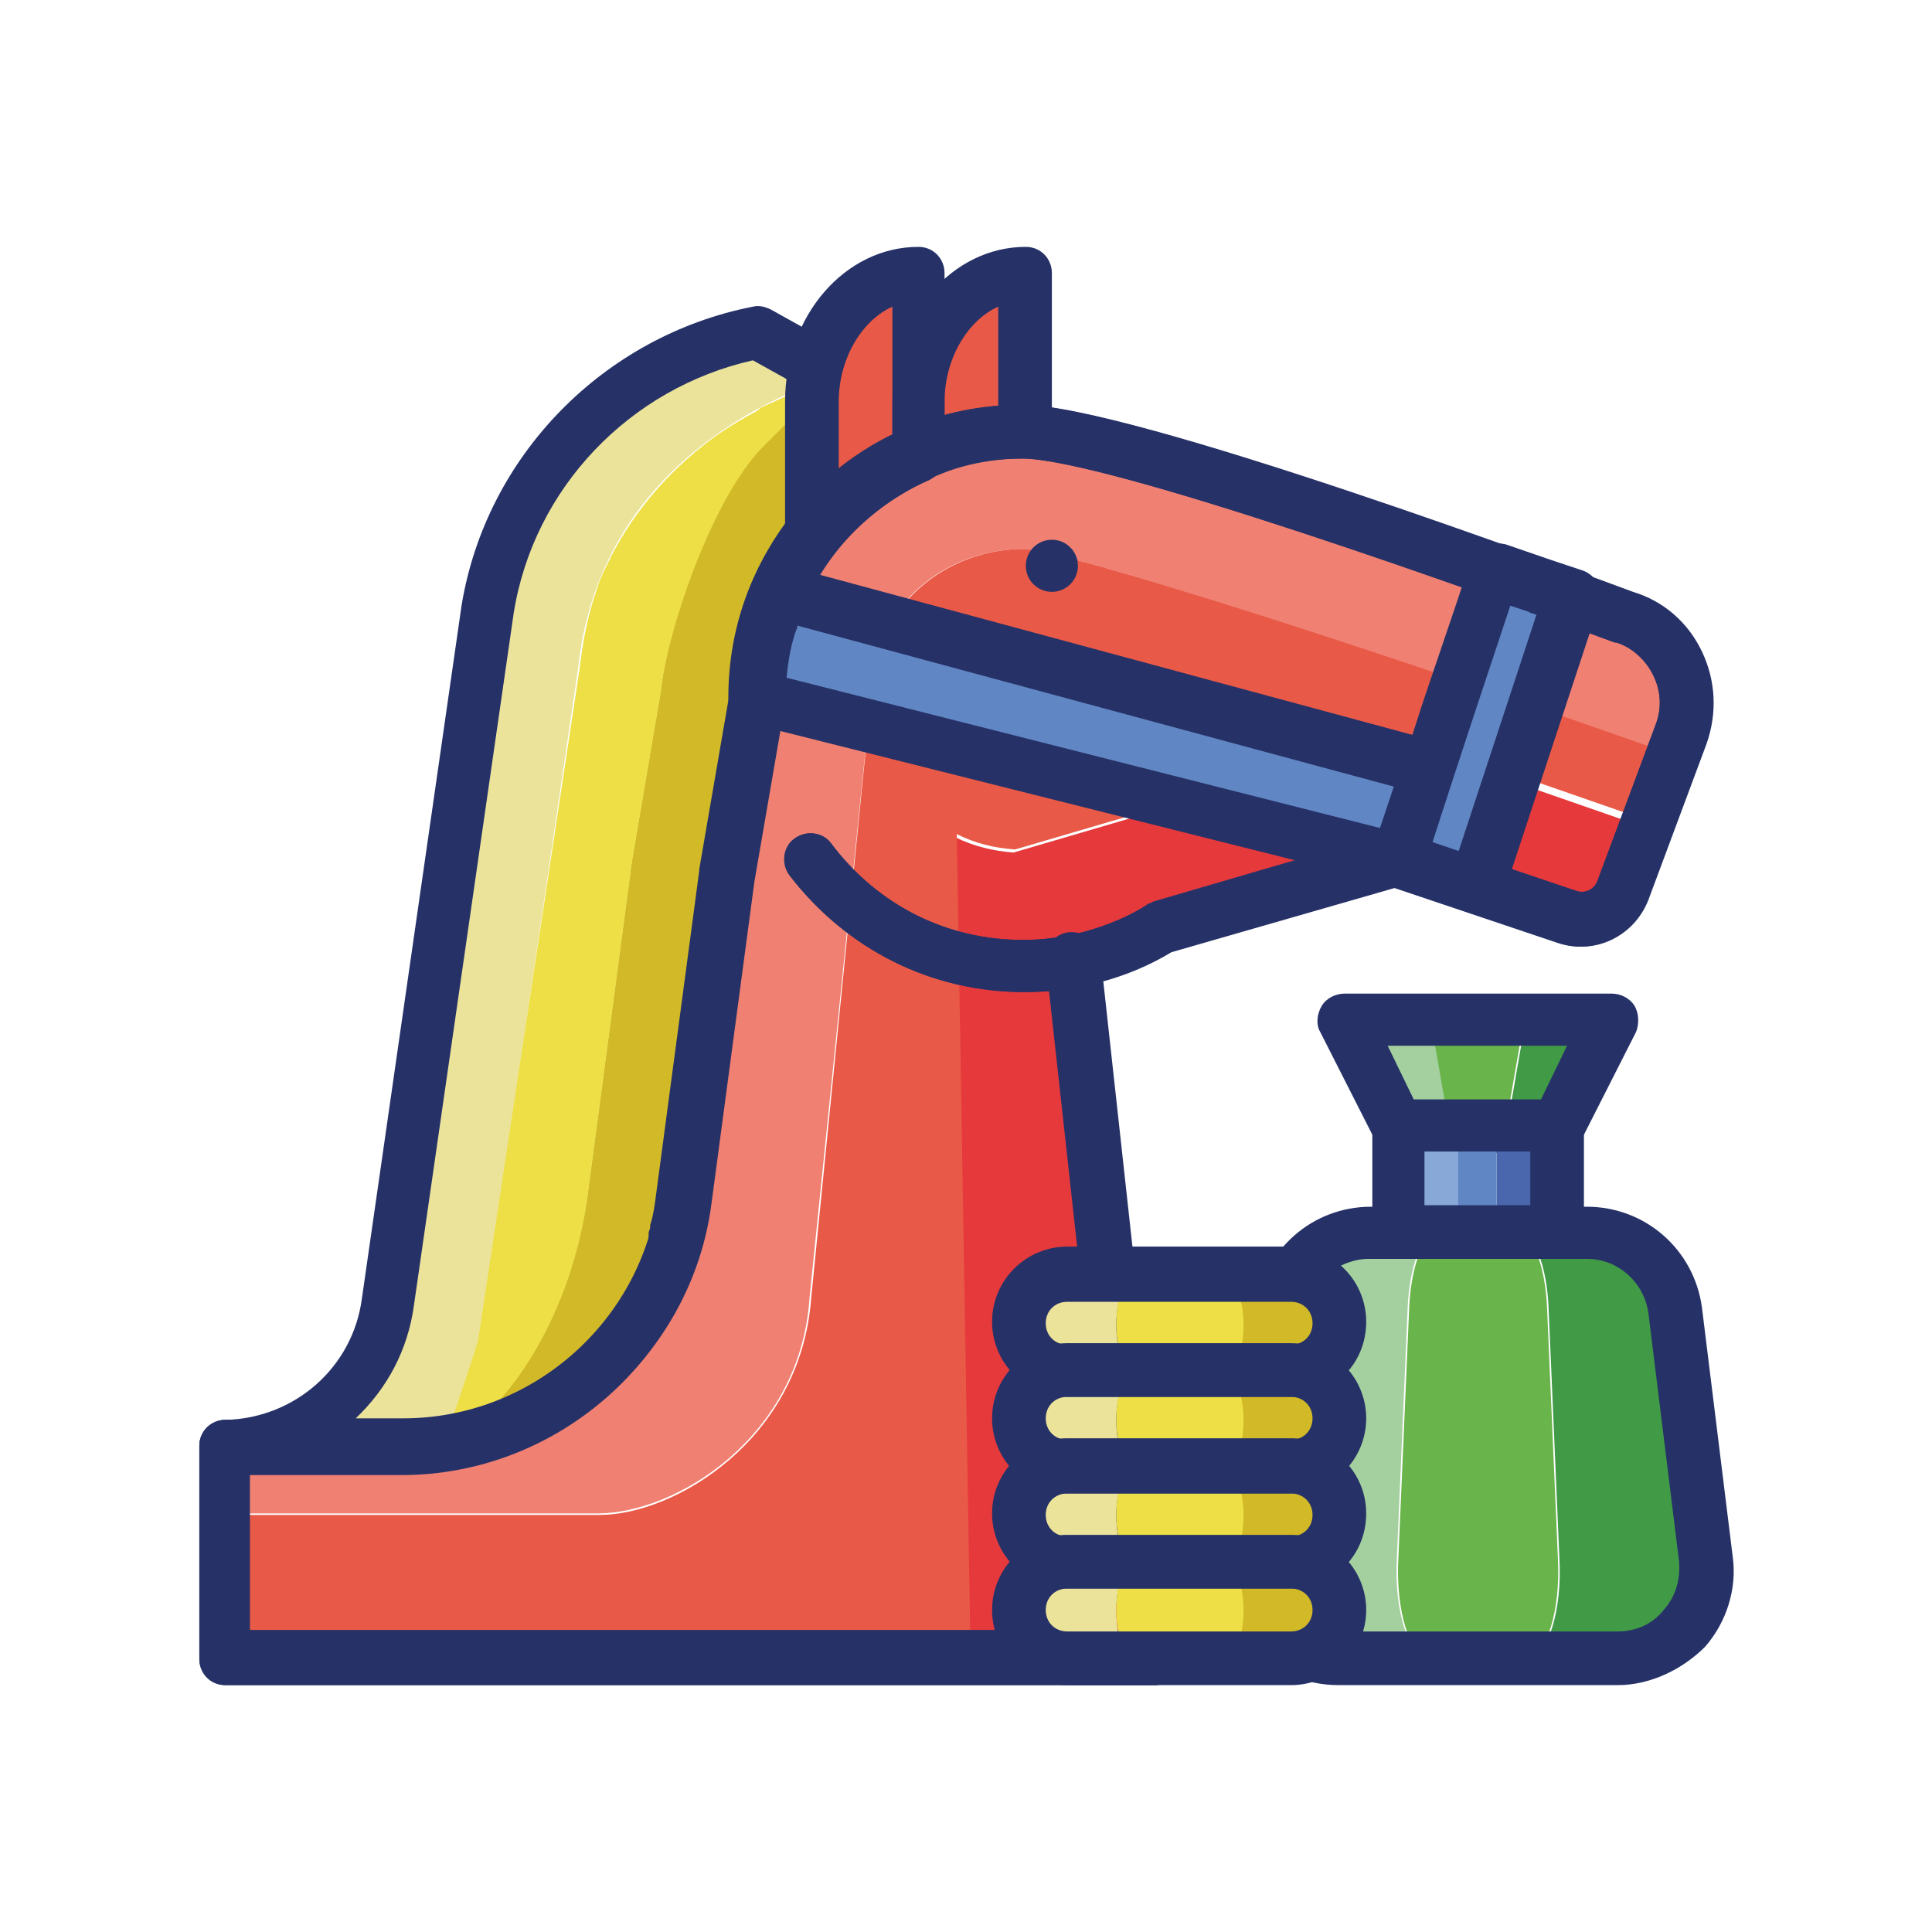<?xml version="1.0" encoding="utf-8"?>
<!-- Generator: Adobe Illustrator 24.3.0, SVG Export Plug-In . SVG Version: 6.00 Build 0)  -->
<svg version="1.1" id="Layer_1" xmlns="http://www.w3.org/2000/svg" xmlns:xlink="http://www.w3.org/1999/xlink" x="0px" y="0px"
	 viewBox="0 0 126 126" enable-background="new 0 0 126 126" xml:space="preserve">
<g>
	<path fill="#409A46" d="M99.5,66.5l-1.2,6.9h3.4l3.5-6.9H99.5z"/>
	<path fill="#A4D09F" d="M87.7,66.5l3.5,6.9h3.4l-1.2-6.9H87.7z"/>
	<path fill="#69B44B" d="M93.3,66.5l1.2,6.9h3.7l1.2-6.9H93.3z"/>
	<path fill="#D2B928" d="M54.6,24.6C54.6,24.6,54.6,24.6,54.6,24.6c-0.2,0-0.2,0-0.3-0.1l-4.6,4.6c-3.3,3.4-6.2,12-6.6,15.9
		l-1.9,11.2l-2.8,21.1c-1,8.5-5.4,14.6-9,16.6c7.9-1.3,14.2-7.6,15.3-15.8l2.8-21l2-11.6c0-7.1,4.3-13.2,10.4-15.9v-2.2L54.6,24.6z"
		/>
	<path fill="#ECE39B" d="M37.7,43.6C39,31.3,49,26.3,54.4,24.5c0,0,0-0.1,0-0.1l-4.8-2.7c-8.9,1.7-16.1,8.8-17.6,18l-6.5,45.2
		c-0.8,5.3-5.3,9.3-10.6,9.4v0h11.6c0.9,0,1.8-0.1,2.6-0.2c0.3-1.1,2.2-6.5,2.2-6.8L37.7,43.6z"/>
	<path fill="#EDDF45" d="M54.4,24.5L54.4,24.5l-4.7,4.7c-3.3,3.4-6.2,12-6.6,15.9l-1.9,11.2l-2.8,21.1c-1,8.5-5.4,14.6-9,16.6h0
		c-0.1,0-0.3,0.1-0.4,0.1c0.3-1.1,2.2-6.5,2.2-6.8l6.6-43.7c0.2-1.7,0.5-3.3,1-4.8c0.1-0.3,0.2-0.6,0.3-0.9c0.2-0.5,0.4-0.9,0.6-1.3
		c0.1-0.1,0.1-0.3,0.2-0.4c1.4-2.7,3.3-4.9,5.3-6.6c0.2-0.2,0.4-0.3,0.6-0.5c1-0.8,2.1-1.5,3.2-2.1c0.2-0.1,0.4-0.2,0.6-0.4
		c0.4-0.2,0.9-0.4,1.3-0.6c0.4-0.2,0.9-0.4,1.3-0.6c0.3-0.1,0.6-0.2,0.9-0.3c0.2-0.1,0.5-0.2,0.7-0.3C54,24.6,54.2,24.6,54.4,24.5
		C54.4,24.5,54.4,24.5,54.4,24.5L54.4,24.5z"/>
	<path fill="#E6393C" d="M91.3,48.2l-2.3,0.7l-15.4,4.5l-7.5,2.2c-1.3-0.1-2.6-0.4-3.8-1l0.9,53.7h11.9l-5-45.5l0,0
		c2-0.4,3.8-1.1,5.5-2.1l0,0l15.4-4.5l11.2,3.7c1.5,0.5,3.1-0.3,3.6-1.7l1.6-4.2l-14.1-4.9L91.3,48.2z"/>
	<path fill="#EF8072" d="M106.1,40.3c0,0-32.3-12.1-39.3-12.1c-9.6,0-17.4,7.8-17.4,17.4l-2,11.6l-2.8,21c-1.2,9.2-9.1,16-18.3,16
		H14.7v4.5h24.3c5,0,13.2-4.9,13.8-14.1L57,43.5c0.9-4.6,5-7.7,9.8-7.7c2.9,0.1,24.2,7,42.4,13.7l0.6-1.6
		C111,44.8,109.3,41.3,106.1,40.3L106.1,40.3z"/>
	<path fill="#F2902A" d="M107.7,53.9l1.6-4.3c0,0-0.1,0-0.1,0L107.7,53.9L107.7,53.9z"/>
	<path fill="#F2902A" d="M63.4,108.2l-48.6,0L63.4,108.2z"/>
	<path fill="#E95947" d="M57,43.5l-4.1,41.2c-0.7,9.2-8.9,14.1-13.8,14.1H14.7v9.3l48.6,0l-0.9-53.7c1.2,0.6,2.4,0.9,3.8,1l7.5-2.2
		l15.4-4.5l2.3-0.7l2.2,0.7l14.1,4.9l1.6-4.3C91,42.8,69.7,35.9,66.8,35.8C62,35.8,57.9,39,57,43.5L57,43.5z"/>
	<path fill="#263267" d="M26.3,96H14.7c-1,0-1.7-0.8-1.7-1.7c0-0.9,0.8-1.7,1.7-1.7c4.5-0.1,8.3-3.4,8.9-7.9l6.5-45.2
		c1.6-9.8,9.3-17.6,19-19.5c0.4-0.1,0.8,0,1.2,0.2L60.7,26c0.5,0.3,0.9,0.9,0.9,1.5v2.2c0,0.7-0.4,1.3-1,1.6
		c-5.7,2.5-9.4,8.1-9.4,14.3c0,0.1,0,0.2,0,0.3l-2,11.6l-2.8,21C45.1,88.5,36.4,96,26.3,96z M14.7,94.3L14.7,94.3L14.7,94.3z
		 M23.2,92.5h3.1c8.4,0,15.5-6.3,16.6-14.5l2.8-21c0,0,0,0,0-0.1l2-11.4c0.1-7.1,4.1-13.6,10.4-16.9v-0.1l-9-5
		c-8,1.8-14.3,8.3-15.6,16.5L27,85.1C26.6,88.1,25.2,90.6,23.2,92.5L23.2,92.5z M44.7,78.2L44.7,78.2L44.7,78.2z"/>
	<path fill="#263267" d="M101.6,75.2H91.2c-0.7,0-1.3-0.4-1.6-1l-3.5-6.9c-0.3-0.5-0.2-1.2,0.1-1.7c0.3-0.5,0.9-0.8,1.5-0.8h17.4
		c0.6,0,1.2,0.3,1.5,0.8c0.3,0.5,0.3,1.2,0.1,1.7l-3.5,6.9C102.8,74.8,102.2,75.2,101.6,75.2L101.6,75.2z M92.2,71.7h8.3l1.7-3.5
		H90.5L92.2,71.7z"/>
	<path fill="#88A8D8" d="M91.2,73.4h4v6.9h-4V73.4z"/>
	<path fill="#4A67AE" d="M97.6,73.4h4v6.9h-4V73.4z"/>
	<path fill="#6186C4" d="M95.1,73.4h2.5v6.9h-2.5V73.4z"/>
	<path fill="#263267" d="M101.6,82.1H91.2c-1,0-1.7-0.8-1.7-1.7v-6.9c0-1,0.8-1.7,1.7-1.7h10.4c1,0,1.7,0.8,1.7,1.7v6.9
		C103.3,81.3,102.5,82.1,101.6,82.1z M92.9,78.6h6.9v-3.5h-6.9V78.6z"/>
	<path fill="#A4D09F" d="M91.1,101.6l0.7-16.2c0.1-2.9,1-5.1,2-5.1h-4.5c-2.9,0-5.4,2.2-5.7,5.1l-2,16.2c-0.4,3.5,2.3,6.5,5.7,6.5
		h5.9C91.9,108.1,90.9,105.1,91.1,101.6L91.1,101.6z"/>
	<path fill="#409A46" d="M111.2,101.6l-2-16.2c-0.4-2.9-2.8-5.1-5.7-5.1h-4.5c1,0,1.9,2.2,2,5.1l0.7,16.2c0.2,3.5-0.8,6.5-2,6.5h5.9
		C109,108.1,111.7,105.1,111.2,101.6L111.2,101.6z"/>
	<path fill="#69B44B" d="M101.6,101.6l-0.7-16.2c-0.1-2.9-1-5.1-2-5.1h-2.5h-2.5c-1,0-1.9,2.2-2,5.1l-0.7,16.2
		c-0.2,3.5,0.8,6.5,2,6.5h3.2h3.2C100.8,108.1,101.8,105.1,101.6,101.6z"/>
	<path fill="#263267" d="M105.5,109.9H87.3c-2.2,0-4.2-0.9-5.6-2.5c-1.4-1.6-2.1-3.8-1.8-5.9l2-16.2c0.5-3.8,3.7-6.6,7.5-6.6h14.1
		c3.8,0,7,2.8,7.5,6.6l2,16.2c0.3,2.1-0.4,4.3-1.8,5.9C109.7,108.9,107.6,109.9,105.5,109.9L105.5,109.9z M89.3,82.1
		c-2,0-3.8,1.5-4,3.5l-2,16.2c-0.1,1.2,0.2,2.3,1,3.2s1.9,1.4,3,1.4h18.2c1.2,0,2.3-0.5,3-1.4c0.8-0.9,1.1-2,1-3.2l-2-16.2
		c-0.3-2-2-3.5-4-3.5H89.3z"/>
	<path fill="#E95947" d="M66.8,17.8v10.4c-2.5,0-4.8,0.5-6.9,1.4h0v-3.5C59.9,21.6,63,17.8,66.8,17.8z"/>
	<path fill="#E95947" d="M59.9,17.8v11.9c-2.8,1.2-5.2,3.1-6.9,5.5v-9C52.9,21.6,56.1,17.8,59.9,17.8z"/>
	<g>
		<path fill="#263267" d="M59.9,31.4c-1,0-1.7-0.8-1.7-1.7v-3.5c0-5.6,3.9-10.1,8.7-10.1c1,0,1.7,0.8,1.7,1.7v10.4
			c0,1-0.8,1.7-1.7,1.7c-2.2,0-4.3,0.4-6.2,1.3C60.4,31.4,60.1,31.4,59.9,31.4L59.9,31.4z M65.1,20c-2,0.9-3.5,3.4-3.5,6.2v1.1
			c1.1-0.3,2.3-0.5,3.5-0.6V20z"/>
		<path fill="#263267" d="M52.9,36.9c-0.2,0-0.4,0-0.5-0.1c-0.7-0.2-1.2-0.9-1.2-1.6v-9c0-5.6,3.9-10.1,8.7-10.1
			c1,0,1.7,0.8,1.7,1.7v11.9c0,0.7-0.4,1.3-1,1.6c-2.5,1.1-4.6,2.8-6.3,4.9C54,36.7,53.5,36.9,52.9,36.9z M58.2,20
			c-2,0.9-3.5,3.4-3.5,6.2v4.7c1.1-0.9,2.2-1.6,3.5-2.3V20z"/>
		<path fill="#263267" d="M66.8,64.7c-6.1,0-11.6-2.8-15.3-7.6c-0.6-0.8-0.4-1.9,0.3-2.4c0.8-0.6,1.9-0.4,2.4,0.3
			c3,4,7.5,6.3,12.5,6.3c2.8,0,5.6-0.8,8-2.2c0.1-0.1,0.3-0.2,0.5-0.2l15.4-4.5c0.3-0.1,0.7-0.1,1,0l11.2,3.7
			c0.6,0.2,1.2-0.1,1.4-0.7l3.8-10.2c0.4-1.1,0.3-2.2-0.2-3.2c-0.5-1-1.4-1.8-2.4-2.1c0,0-0.1,0-0.1,0c-8.9-3.3-33.2-12-38.7-12
			c-8.6,0-15.6,7-15.6,15.6c0,1-0.8,1.7-1.7,1.7s-1.7-0.8-1.7-1.7c0-10.5,8.6-19.1,19.1-19.1c7,0,36.3,10.9,39.8,12.2
			c2,0.6,3.6,2,4.5,3.9c0.9,1.9,1,4,0.3,6l-3.8,10.2c-0.9,2.3-3.4,3.6-5.8,2.8l-10.7-3.6l-14.6,4.2C73.6,63.8,70.2,64.7,66.8,64.7
			L66.8,64.7z"/>
		<path fill="#263267" d="M75.3,109.9H14.7c-1,0-1.7-0.8-1.7-1.7V94.3c0-1,0.8-1.7,1.7-1.7h11.6c8.4,0,15.5-6.3,16.6-14.5l2.8-21
			c0,0,0,0,0-0.1l2-11.6c0.2-0.9,1.1-1.6,2-1.4c0.9,0.2,1.6,1.1,1.4,2l-2,11.6l-2.8,21c-1.3,10-10,17.6-20.1,17.6h-9.9v10.4h56.9
			l-4.8-43.6c-0.1-1,0.6-1.8,1.5-1.9c0.9-0.1,1.8,0.6,1.9,1.5l5,45.5c0.1,0.5-0.1,1-0.4,1.3C76.3,109.7,75.8,109.9,75.3,109.9
			L75.3,109.9z"/>
		<path fill="#263267" d="M75.3,109.9H14.7c-1,0-1.7-0.8-1.7-1.7V94.3c0-1,0.8-1.7,1.7-1.7h11.6c0.2,0,0.4,0,0.7,0
			c0.1,0,0.2,0,0.3,0c0,0,0.1,0,0.1,0c0.1,0,0.3,0,0.4,0c0,0,0,0,0.1,0c0,0,0.1,0,0.1,0c0.2,0,0.5,0,0.7-0.1c0,0,0,0,0.1,0
			c0,0,0,0,0,0c0.1,0,0.2,0,0.3,0c0.1,0,0.1,0,0.2,0c0.4-0.1,0.8-0.2,1.2-0.3c0,0,0.1,0,0.1,0c0.2,0,0.4-0.1,0.6-0.2c0,0,0,0,0.1,0
			c0.2,0,0.4-0.1,0.5-0.2c0,0,0,0,0.1,0c0.4-0.1,0.8-0.3,1.2-0.5c0.2-0.1,0.4-0.2,0.6-0.3c0,0,0,0,0.1,0c0.2-0.1,0.3-0.2,0.5-0.3
			c0,0,0.1,0,0.1,0c0.2-0.1,0.3-0.2,0.4-0.2c0.3-0.2,0.5-0.3,0.8-0.5c0.2-0.1,0.3-0.2,0.4-0.3l0.1-0.1c0,0,0.1-0.1,0.1-0.1
			c0.1-0.1,0.2-0.2,0.3-0.2c0.8-0.6,1.4-1.2,2-1.8l0.3-0.3c0.1-0.1,0.2-0.2,0.2-0.2c0.1-0.2,0.3-0.3,0.4-0.5
			c0.1-0.2,0.2-0.3,0.3-0.4c0,0,0-0.1,0.1-0.1c0.1-0.1,0.2-0.3,0.3-0.5c0,0,0,0,0-0.1c0.1-0.2,0.2-0.3,0.3-0.5
			c0.4-0.6,0.7-1.1,1-1.7c0.1-0.2,0.2-0.5,0.3-0.7c0.1-0.2,0.1-0.3,0.2-0.5c0-0.1,0-0.1,0.1-0.2c0,0,0,0,0,0
			c0.1-0.1,0.1-0.3,0.2-0.4c0,0,0-0.1,0-0.1c0,0,0-0.1,0-0.1c0.1-0.1,0.1-0.3,0.1-0.4c0,0,0-0.1,0-0.1l0-0.1c0-0.1,0-0.1,0-0.2
			c0-0.1,0.1-0.2,0.1-0.4c0,0,0-0.1,0-0.1c0.2-0.6,0.3-1.3,0.4-2.1l2.8-21c0,0,0,0,0-0.1l2-11.6c0.2-0.9,1.1-1.6,2-1.4
			c0.9,0.2,1.6,1.1,1.4,2l-2,11.6l-2.8,21c-0.1,0.9-0.3,1.7-0.5,2.5c0,0.2-0.1,0.4-0.2,0.6c0,0.1-0.1,0.2-0.1,0.3
			c-0.1,0.2-0.1,0.4-0.2,0.6c0,0.1,0,0.1-0.1,0.2c-0.1,0.2-0.1,0.4-0.2,0.6c0,0.1-0.1,0.2-0.1,0.2c-0.1,0.2-0.2,0.4-0.2,0.6
			c-0.1,0.3-0.3,0.6-0.4,0.9c-0.3,0.7-0.7,1.3-1.1,2c-0.1,0.2-0.3,0.4-0.4,0.7c-0.2,0.2-0.3,0.4-0.5,0.6c-0.1,0.2-0.3,0.4-0.5,0.6
			c-0.1,0.2-0.3,0.3-0.4,0.5c-0.1,0.1-0.2,0.2-0.3,0.4l-0.3,0.3c-0.8,0.8-1.6,1.5-2.5,2.1c-0.1,0.1-0.3,0.2-0.4,0.3
			c-0.1,0.1-0.2,0.1-0.3,0.2c-0.2,0.1-0.3,0.2-0.5,0.3c-0.3,0.2-0.6,0.4-0.9,0.6c-0.2,0.1-0.4,0.2-0.6,0.3c-0.2,0.1-0.5,0.3-0.7,0.4
			c-0.2,0.1-0.5,0.2-0.7,0.3c-0.4,0.2-0.9,0.4-1.5,0.6c-0.3,0.1-0.6,0.2-0.8,0.2c-0.2,0.1-0.5,0.2-0.8,0.2c-0.5,0.1-1,0.2-1.6,0.3
			c-0.2,0-0.3,0.1-0.5,0.1c0,0,0,0,0,0c-0.3,0-0.6,0.1-0.9,0.1c-0.1,0-0.1,0-0.2,0c-0.2,0-0.4,0-0.6,0c-0.1,0-0.3,0-0.4,0
			c-0.3,0-0.5,0-0.8,0h-9.9v10.4h56.9l-4.8-43.6c-0.1-1,0.6-1.8,1.5-1.9c1-0.1,1.8,0.6,1.9,1.5l5,45.5c0.1,0.5-0.1,1-0.4,1.3
			C76.3,109.7,75.8,109.9,75.3,109.9L75.3,109.9z M28,92.5C28,92.5,27.9,92.5,28,92.5C27.9,92.5,28,92.5,28,92.5z M42.1,81.6
			L42.1,81.6C42.1,81.6,42.1,81.6,42.1,81.6z M42.1,81.6C42.1,81.6,42.1,81.6,42.1,81.6C42.1,81.6,42.1,81.6,42.1,81.6z M42.2,81.2
			C42.2,81.2,42.2,81.2,42.2,81.2C42.2,81.2,42.2,81.2,42.2,81.2z"/>
		<circle fill="#263267" cx="68.6" cy="36.9" r="1.7"/>
	</g>
	<path fill="#D2B928" d="M87.3,92.5c0-1.7-1.4-3.1-3.1-3.1c1.7,0,3.1-1.4,3.1-3.1c0-1.7-1.4-3.1-3.1-3.1h-4.4c0.7,0,1.2,1.4,1.2,3.1
		c0,1.7-0.6,3.1-1.2,3.1c0.7,0,1.2,1.4,1.2,3.1s-0.6,3.1-1.2,3.1c0.7,0,1.2,1.4,1.2,3.1c0,1.7-0.6,3.1-1.2,3.1
		c0.7,0,1.2,1.4,1.2,3.1c0,1.7-0.6,3.1-1.2,3.1h4.4c1.7,0,3.1-1.4,3.1-3.1c0-1.7-1.4-3.1-3.1-3.1c1.7,0,3.1-1.4,3.1-3.1
		c0-1.7-1.4-3.1-3.1-3.1C85.9,95.7,87.3,94.3,87.3,92.5z"/>
	<path fill="#ECE39B" d="M72.8,105c0-1.7,0.6-3.1,1.2-3.1c-0.7,0-1.2-1.4-1.2-3.1c0-1.7,0.6-3.1,1.2-3.1c-0.7,0-1.2-1.4-1.2-3.1
		c0-1.7,0.6-3.1,1.2-3.1c-0.7,0-1.2-1.4-1.2-3.1s0.6-3.1,1.2-3.1h-4.4c-1.7,0-3.1,1.4-3.1,3.1s1.4,3.1,3.1,3.1
		c-1.7,0-3.1,1.4-3.1,3.1c0,1.7,1.4,3.1,3.1,3.1c-1.7,0-3.1,1.4-3.1,3.1c0,1.7,1.4,3.1,3.1,3.1c-1.7,0-3.1,1.4-3.1,3.1
		c0,1.7,1.4,3.1,3.1,3.1H74C73.3,108.2,72.8,106.8,72.8,105z"/>
	<path fill="#EDDF45" d="M81.1,105c0-1.7-0.6-3.1-1.2-3.1c0.7,0,1.2-1.4,1.2-3.1c0-1.7-0.6-3.1-1.2-3.1c0.7,0,1.2-1.4,1.2-3.1
		c0-1.7-0.6-3.1-1.2-3.1c0.7,0,1.2-1.4,1.2-3.1s-0.6-3.1-1.2-3.1H74c-0.7,0-1.2,1.4-1.2,3.1s0.6,3.1,1.2,3.1c-0.7,0-1.2,1.4-1.2,3.1
		c0,1.7,0.6,3.1,1.2,3.1c-0.7,0-1.2,1.4-1.2,3.1c0,1.7,0.6,3.1,1.2,3.1c-0.7,0-1.2,1.4-1.2,3.1c0,1.7,0.6,3.1,1.2,3.1h5.8
		C80.5,108.2,81.1,106.8,81.1,105z"/>
	<path fill="#263267" d="M84.2,109.9H69.6c-2.7,0-4.9-2.2-4.9-4.9c0-2.7,2.2-4.9,4.9-4.9h14.6c2.7,0,4.9,2.2,4.9,4.9
		S86.9,109.9,84.2,109.9z M69.6,103.6c-0.8,0-1.4,0.6-1.4,1.4c0,0.8,0.6,1.4,1.4,1.4h14.6c0.8,0,1.4-0.6,1.4-1.4
		c0-0.8-0.6-1.4-1.4-1.4H69.6z"/>
	<path fill="#263267" d="M84.2,103.6H69.6c-2.7,0-4.9-2.2-4.9-4.9c0-2.7,2.2-4.9,4.9-4.9h14.6c2.7,0,4.9,2.2,4.9,4.9
		C89.1,101.5,86.9,103.6,84.2,103.6z M69.6,97.4c-0.8,0-1.4,0.6-1.4,1.4c0,0.8,0.6,1.4,1.4,1.4h14.6c0.8,0,1.4-0.6,1.4-1.4
		c0-0.8-0.6-1.4-1.4-1.4H69.6z"/>
	<path fill="#263267" d="M84.2,97.4H69.6c-2.7,0-4.9-2.2-4.9-4.9s2.2-4.9,4.9-4.9h14.6c2.7,0,4.9,2.2,4.9,4.9
		C89.1,95.2,86.9,97.4,84.2,97.4z M69.6,91.1c-0.8,0-1.4,0.6-1.4,1.4c0,0.8,0.6,1.4,1.4,1.4h14.6c0.8,0,1.4-0.6,1.4-1.4
		c0-0.8-0.6-1.4-1.4-1.4H69.6z"/>
	<path fill="#263267" d="M84.2,91.1H69.6c-2.7,0-4.9-2.2-4.9-4.9c0-2.7,2.2-4.9,4.9-4.9h14.6c2.7,0,4.9,2.2,4.9,4.9
		C89.1,89,86.9,91.1,84.2,91.1z M69.6,84.9c-0.8,0-1.4,0.6-1.4,1.4c0,0.8,0.6,1.4,1.4,1.4h14.6c0.8,0,1.4-0.6,1.4-1.4
		c0-0.8-0.6-1.4-1.4-1.4H69.6z"/>
	<path fill="#6186C4" d="M93.1,50.1l-2,5.9L49.4,45.5l0-0.3c0-1.7,0.3-3.4,0.8-5c0,0,0.4-1.2,0.6-1.6L93.1,50.1z"/>
	<path fill="#6186C4" d="M102.4,39c-0.6-0.2-2.1-0.7-2.1-0.7l-2.9-1c0,0-6.3,18.9-6.3,18.9l5,1.7L102.4,39z"/>
	<path fill="#263267" d="M91.2,57.8c-0.1,0-0.3,0-0.4-0.1L49,47.2c-0.9-0.2-1.4-1.1-1.3-2l0-0.1c0-1.8,0.4-3.6,0.9-5.4
		c0,0,0,0,0-0.1c0.1-0.2,0.5-1.3,0.7-1.7c0.3-0.8,1.2-1.2,2-1l42.2,11.4c0.5,0.1,0.8,0.4,1.1,0.9c0.2,0.4,0.3,0.9,0.1,1.4l-2,5.9
		C92.6,57.3,91.9,57.8,91.2,57.8z M51.3,44.2L90,54l0.9-2.7L52,40.8c0,0,0,0.1,0,0.1C51.6,41.9,51.4,43.1,51.3,44.2z"/>
	<path fill="#263267" d="M96.2,59.5c-0.2,0-0.4,0-0.5-0.1l-5-1.7c-0.9-0.3-1.4-1.3-1.1-2.2c0,0,1.6-4.7,3.1-9.4
		c0.8-2.4,1.6-4.7,2.2-6.5c1.2-3.6,1.2-3.6,1.9-4c0.4-0.2,0.9-0.2,1.4-0.1l2.9,1c0,0,0,0,0,0l2.1,0.7c0.9,0.3,1.4,1.3,1.1,2.2
		l-6.2,18.8c-0.1,0.4-0.5,0.8-0.9,1C96.7,59.4,96.5,59.5,96.2,59.5L96.2,59.5z M93.4,55l1.7,0.6l5.1-15.5c-0.2-0.1-0.4-0.1-0.5-0.2
		l0,0l-1.2-0.4C97.5,42.5,95.2,49.4,93.4,55L93.4,55z"/>
	<path fill="#263267" d="M66.8,64.7c-6.1,0-11.6-2.8-15.3-7.6c-0.6-0.8-0.4-1.9,0.3-2.4c0.8-0.6,1.9-0.4,2.4,0.3
		c3,4,7.5,6.3,12.5,6.3c1.5,0,2.9-0.2,4.3-0.6c1.3-0.4,2.6-0.9,3.8-1.7c0.1-0.1,0.3-0.1,0.4-0.2l15.4-4.5c0.3-0.1,0.7-0.1,1,0
		l11.2,3.8c0.6,0.2,1.2-0.1,1.4-0.7l3.8-10.2c0.4-1.1,0.3-2.2-0.2-3.2c-0.5-1-1.4-1.8-2.4-2.1c0,0-0.1,0-0.1,0
		c-8.9-3.3-33.2-12-38.7-12c-2.1,0-4.2,0.4-6.2,1.3c0,0-0.1,0-0.1,0c-2.5,1.1-4.6,2.8-6.3,4.9c-2,2.7-3.1,6-3.1,9.4
		c0,1-0.8,1.7-1.7,1.7c-1,0-1.7-0.8-1.7-1.7c0-4.2,1.3-8.1,3.8-11.5c2-2.6,4.6-4.7,7.6-6c0,0,0.1,0,0.1,0c2.4-1.1,5-1.6,7.6-1.6
		c7,0,36.3,10.9,39.8,12.2c1.9,0.6,3.6,2,4.5,3.9c0.9,1.9,1,4,0.3,6l-3.8,10.2c-0.9,2.3-3.4,3.6-5.8,2.8l-10.7-3.6l-14.6,4.2
		c-1.4,0.8-2.9,1.5-4.5,1.9C70.4,64.5,68.6,64.7,66.8,64.7L66.8,64.7z"/>
</g>
</svg>
